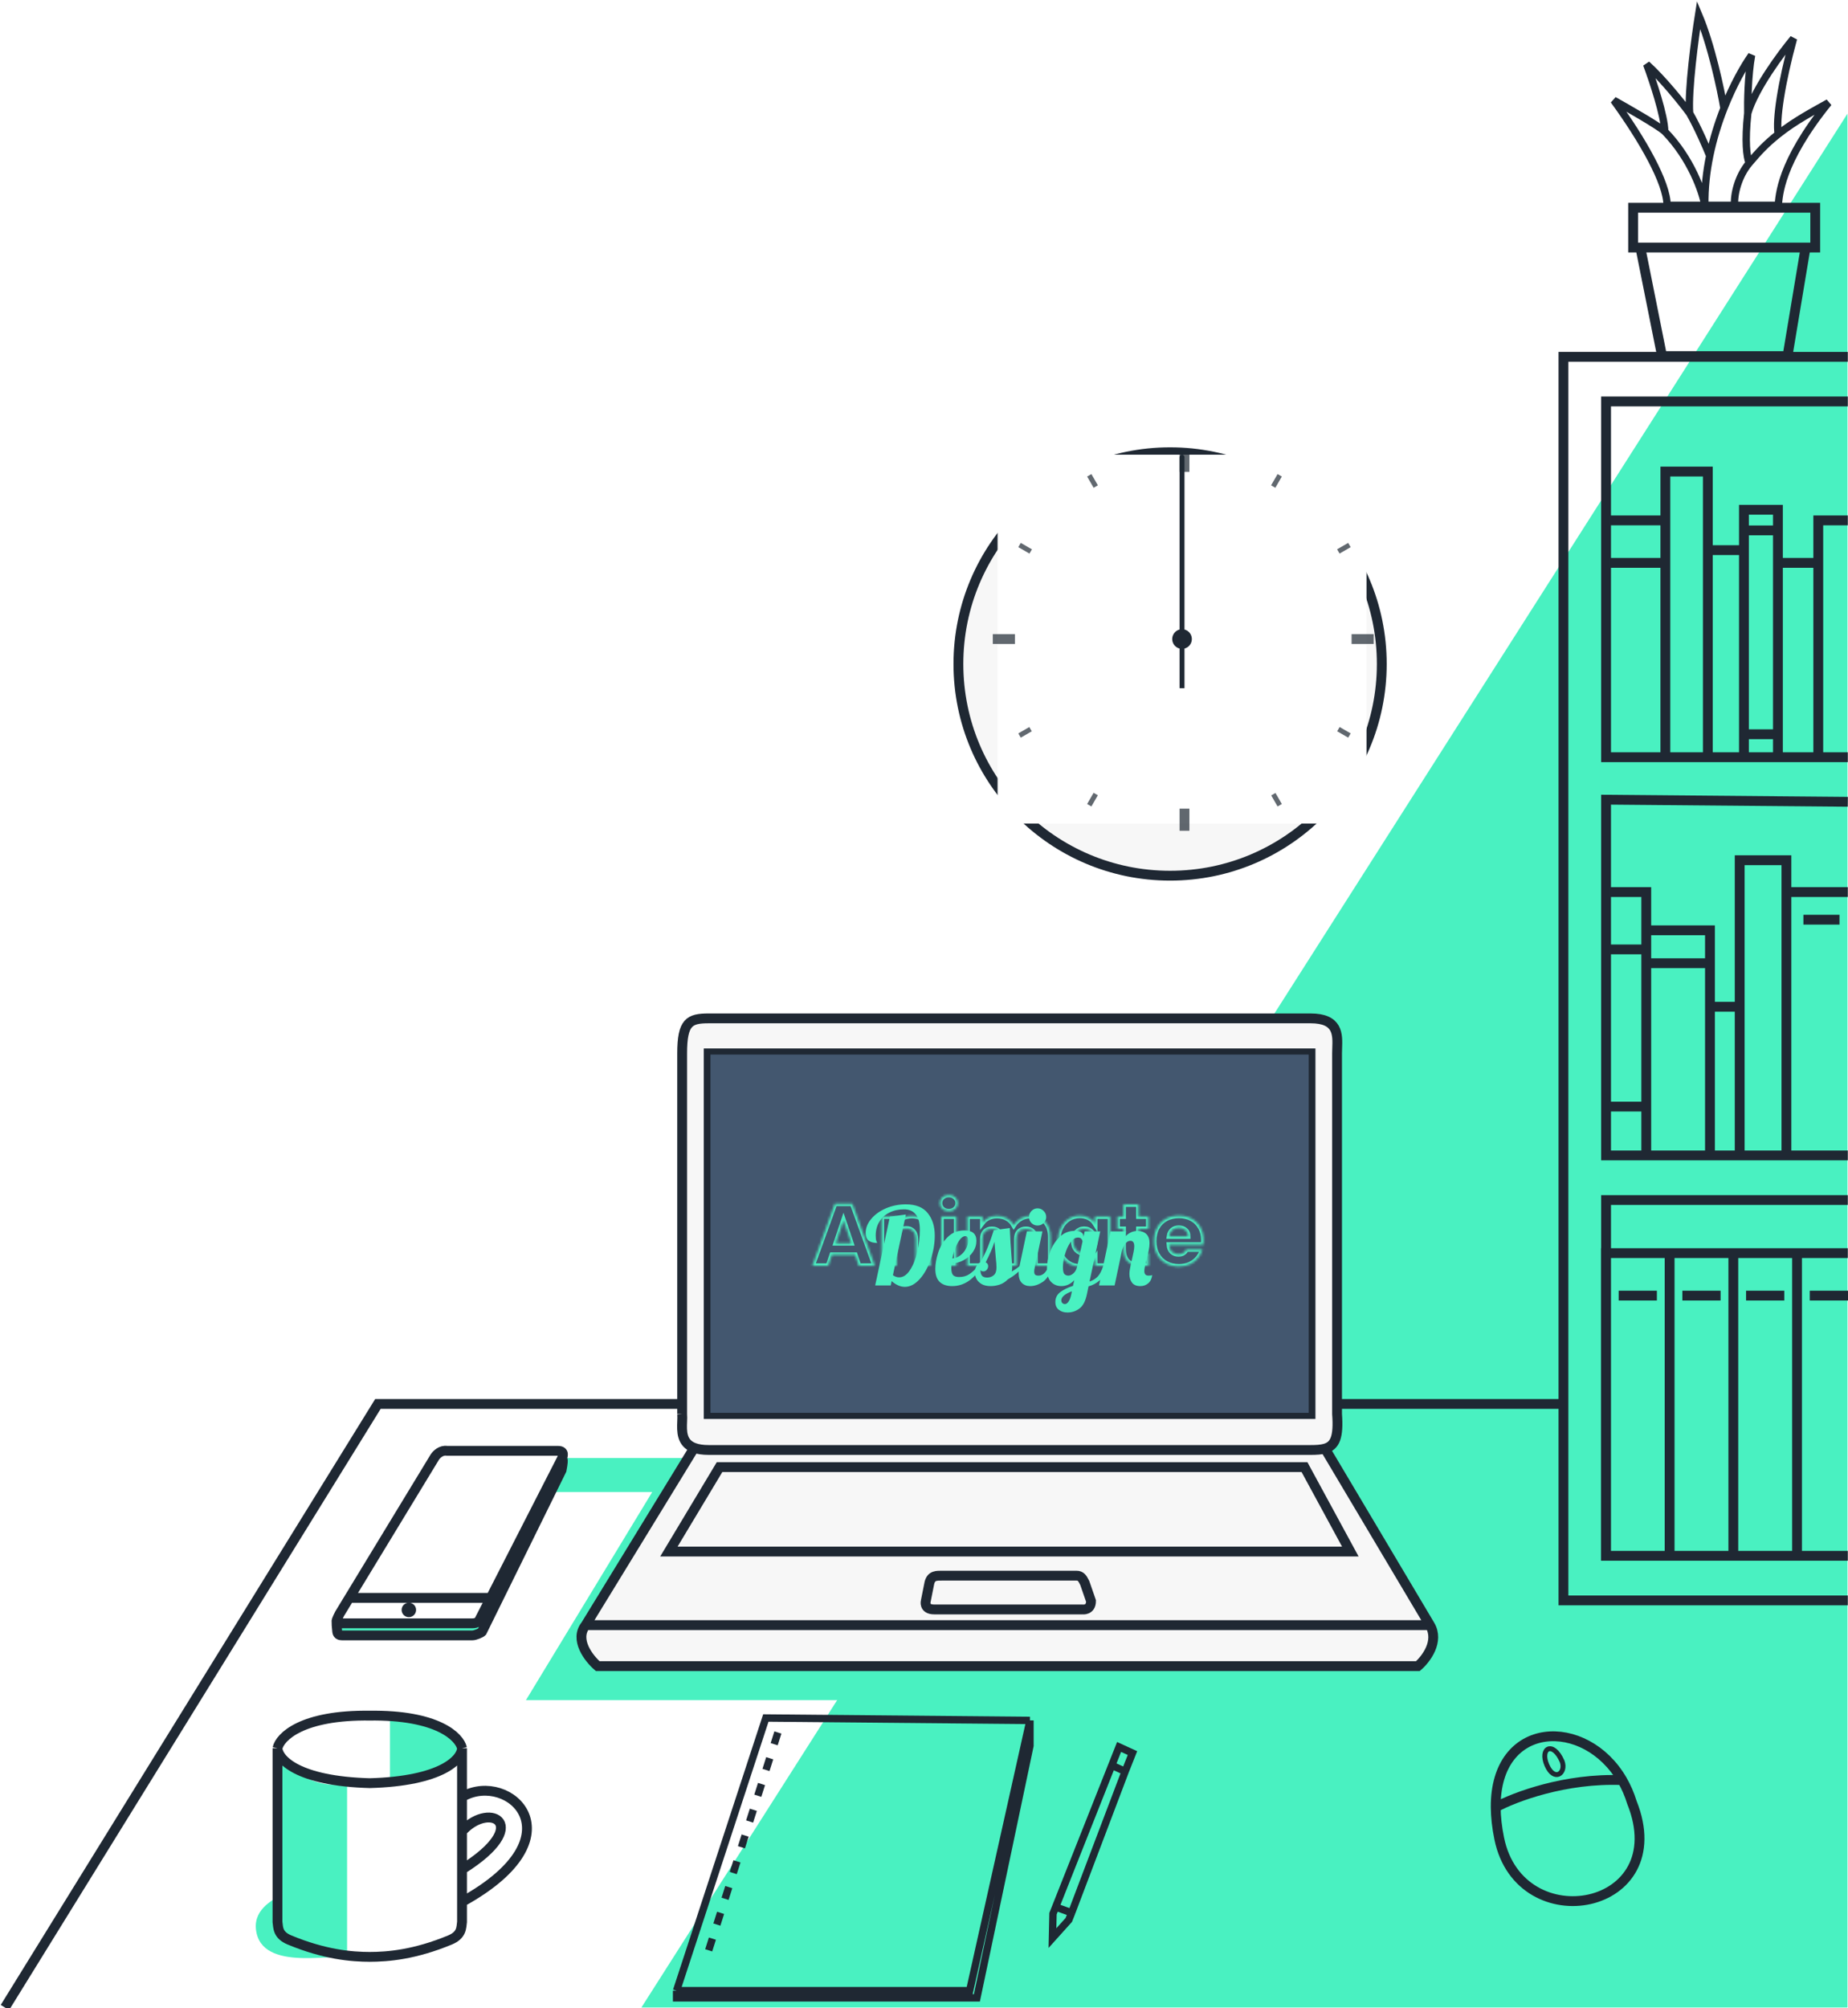 <svg width="752" height="817" viewBox="0 0 752 817" fill="none" xmlns="http://www.w3.org/2000/svg">
<g id="hero__objects">
<path id="objects__shadow-main" d="M751.785 816.777H261L751.785 46.244V816.777Z" fill="#49F1C1"/>
<path id="objects__desk" d="M2 816.777L153.786 571.204H277.474M544.971 571.204H636.089" stroke="#1F2833" stroke-width="4"/>
<path id="objects__bookshelf" d="M751.919 651.137H636.206V145.187H751.919M751.919 308.076H653.552V163.334H751.919M751.919 326.223L653.552 325.359V470.101H751.919M751.919 488.248H653.552V632.99H751.919M679.413 509.851H653.489V632.99H679.413V509.851ZM679.413 509.851H705.337M705.337 509.851V632.99H731.261V509.851M705.337 509.851H731.261M731.261 509.851H751.919M658.673 527.134H674.228M684.597 527.134H700.152M710.521 527.134H726.076M736.445 527.134H752M654.353 362.949H669.907V378.503M669.907 378.503H695.831V391.897M669.907 378.503V386.28M695.831 409.612V468.373M695.831 409.612H707.929M695.831 409.612V391.897M707.929 409.612V468.373M707.929 409.612V349.987H726.94V362.949M726.94 362.949V468.373M726.94 362.949H751.919M669.907 386.28H654.353M669.907 386.28V391.897M669.907 450.226V468.373M669.907 450.226H654.353M669.907 450.226V391.897M669.907 391.897H695.831M733.853 374.182H748.543M655.217 211.725H677.684M677.684 211.725V229.008M677.684 211.725V191.85H694.967V223.823M694.967 223.823V306.78M694.967 223.823H709.657M709.657 223.823V298.736M709.657 223.823V215.794M723.483 229.008H739.902M723.483 229.008V215.794M723.483 229.008V298.736M739.902 229.008V306.78M739.902 229.008V211.725H751.919M677.684 306.78V229.008M677.684 229.008H655.217M723.483 215.794V207.405H709.657V215.794M723.483 215.794H709.657M723.483 298.736V306.78M723.483 298.736H709.657M709.657 306.78V298.736" stroke="#1F2833" stroke-width="4"/>
<g id="objects__clock">
<g id="objects__circle" filter="url(#filter0_d)">
<circle cx="481.141" cy="260.141" r="88.141" fill="#F7F7F7"/>
<circle cx="481.141" cy="260.141" r="86.141" stroke="#1F2833" stroke-width="4"/>
</g>
<g id="hour" clip-path="url(#clip0)">
<rect width="80" height="80" transform="translate(441 220)" fill="white"/>
<path id="line" d="M479 222.5C479 221.119 480.119 220 481.5 220V220C482.881 220 484 221.119 484 222.5V260H479V222.5Z" fill="#1F2833"/>
</g>
<g id="minute" clip-path="url(#clip1)">
<rect width="150" height="150" transform="translate(406 185)" fill="white"/>
<path id="line_2" d="M479 187C479 185.895 479.895 185 481 185V185C482.105 185 483 185.895 483 187V260H479V187Z" fill="#1F2833"/>
</g>
<g id="sec">
<rect width="150" height="150" transform="translate(406 185)" fill="white"/>
<path id="line_3" d="M480 186C480 185.448 480.448 185 481 185V185C481.552 185 482 185.448 482 186V280H480V186Z" fill="#1F2833"/>
</g>
<circle id="middle-circle" cx="481" cy="260" r="4" fill="#1F2833"/>
<g id="dash">
<rect id="5" x="517.289" y="323.622" width="2" height="5.19" transform="rotate(-30 517.289 323.622)" fill="#1F2833" fill-opacity="0.7"/>
<rect id="11" x="442.384" y="193.883" width="2" height="5.282" transform="rotate(-30 442.384 193.883)" fill="#1F2833" fill-opacity="0.7"/>
<rect id="4" x="544.13" y="297.525" width="2" height="5.181" transform="rotate(-60 544.13 297.525)" fill="#1F2833" fill-opacity="0.7"/>
<rect id="10" x="414.383" y="222.616" width="2" height="5.24" transform="rotate(-60 414.383 222.616)" fill="#1F2833" fill-opacity="0.7"/>
<rect id="7" x="445.016" y="322.558" width="2" height="5.264" transform="rotate(30 445.016 322.558)" fill="#1F2833" fill-opacity="0.7"/>
<rect id="1" x="519.884" y="192.883" width="2" height="5.282" transform="rotate(30 519.884 192.883)" fill="#1F2833" fill-opacity="0.7"/>
<rect id="8" x="418.856" y="295.801" width="2" height="5.167" transform="rotate(60 418.856 295.801)" fill="#1F2833" fill-opacity="0.7"/>
<rect id="2" x="548.617" y="220.884" width="2" height="5.215" transform="rotate(60 548.617 220.884)" fill="#1F2833" fill-opacity="0.7"/>
<rect id="12" x="480" y="183" width="4" height="9" fill="#1F2833" fill-opacity="0.7"/>
<rect id="6" x="480" y="329" width="4" height="9" fill="#1F2833" fill-opacity="0.7"/>
<rect id="3" x="550" y="262" width="4" height="9" transform="rotate(-90 550 262)" fill="#1F2833" fill-opacity="0.7"/>
<rect id="9" x="404" y="262" width="4" height="9" transform="rotate(-90 404 262)" fill="#1F2833" fill-opacity="0.7"/>
</g>
</g>
<g id="objects__mouse">
<path id="mouse__main" d="M608.645 735.306C608.671 739.157 609.126 743.407 610.083 748.067C618.549 789.293 681.737 777.514 664.069 733.344C663.048 730.023 661.716 726.995 660.143 724.267M608.645 735.306C608.405 699.534 645.188 698.33 660.143 724.267M608.645 735.306C616.159 731.219 636.978 723.288 660.143 724.267" stroke="#1F2833" stroke-width="4"/>
<path id="mouse__wheel" d="M629.478 718.183C626.468 711.245 631.91 708.101 635.669 716.642C637.42 721.407 632.488 725.122 629.478 718.183Z" stroke="#1F2833" stroke-width="2"/>
</g>
<g id="objects__mug">
<g id="mug__shadow">
<path d="M158.683 724.155L158.683 699.883C164.45 698.498 182.118 699.883 187.003 710.683C190.958 719.427 161.676 725.854 158.683 724.155Z" fill="#49F1C1"/>
<path d="M141.241 797.147V726.288C132.069 726.288 127.178 726.288 113.725 716.783V771.223C110.885 773.297 102.232 777.168 104.44 786.657C108.216 802.886 139.391 793.614 141.241 797.147Z" fill="#49F1C1"/>
</g>
<path id="mug__main" d="M188.499 730.841C207.149 720.583 236.105 747.037 188.499 773.539M188.499 744.583C199.787 732.852 216.474 742.62 188.499 760.288M112.918 711.27V781.943C113.245 784.234 112.918 787.274 117.826 789.305C132.059 795.194 142.856 796.176 150.708 796.176M112.918 711.27C113.9 706.69 122.832 697.626 150.708 698.019M112.918 711.27C113.082 715.687 120.869 724.718 150.708 725.503M188.008 711.27V781.943C187.681 784.234 188.008 787.274 183.1 789.305C168.867 795.194 158.07 796.176 150.218 796.176M188.008 711.27C187.026 706.69 178.094 697.626 150.218 698.019M188.008 711.27C187.844 715.687 180.057 724.718 150.218 725.503" stroke="#1F2833" stroke-width="4"/>
</g>
<g id="laptop">
<path id="laptop__shadow" d="M230.706 593.208H281.175L238.323 661.198H581.872V691.719H369.107H214.02L265.398 607.062H223.835L230.706 593.208Z" fill="#49F1C1"/>
<g id="laptop__main">
<path fill-rule="evenodd" clip-rule="evenodd" d="M544.084 575.311V428.566C544.084 427.889 544.11 427.179 544.137 426.453C544.341 420.868 544.58 414.333 533.287 414.333H288.385C280.533 414.333 277.588 415.805 277.588 428.566V575.311C277.677 576.204 277.636 577.257 277.593 578.382C277.44 582.319 277.254 587.135 282.496 589.07L238.325 661.198H581.874L539.176 589.375C543.214 588.221 544.789 584.832 544.084 575.311Z" fill="#F7F7F7"/>
<path d="M581.874 661.198H238.325C233.613 667.087 239.634 674.776 243.233 677.885H576.967C580.238 675.074 585.801 667.802 581.874 661.198Z" fill="#F7F7F7"/>
<path d="M277.588 575.311C277.588 532.285 277.588 428.566 277.588 428.566M277.588 575.311V428.566M277.588 575.311C277.677 576.204 277.636 577.257 277.593 578.382C277.44 582.319 277.254 587.135 282.496 589.07M277.588 428.566C277.588 415.805 280.533 414.333 288.385 414.333H533.287C544.58 414.333 544.341 420.868 544.137 426.453C544.11 427.179 544.084 427.889 544.084 428.566V575.311C544.789 584.832 543.214 588.221 539.176 589.375M238.325 661.198L282.496 589.07M238.325 661.198H581.874M238.325 661.198C233.613 667.087 239.634 674.776 243.233 677.885H576.967C580.238 675.074 585.801 667.802 581.874 661.198M282.496 589.07C283.981 589.619 285.903 589.936 288.385 589.936C300.164 589.936 456.561 589.936 533.287 589.936C535.635 589.936 537.594 589.827 539.176 589.375M581.874 661.198L539.176 589.375M292.802 596.905H530.833L549.483 631.26H272.189L292.802 596.905ZM383.597 641.076C381.143 641.076 378.984 640.879 378.199 644.02L376.726 651.382C376.726 651.382 375.745 654.818 380.162 654.818C384.088 654.818 422.042 654.818 440.528 654.818C440.528 654.818 443.964 655.308 443.964 651.382L441.412 644.02C440.43 642.057 439.792 641.076 438.074 641.076C434.148 641.076 400.12 641.076 383.597 641.076ZM288.385 428.566H533.287V575.311H288.385V428.566Z" stroke="#1F2833" stroke-width="4"/>
</g>
<g id="laptop__monitor">
<path id="laptop__monitor-bg" d="M532.539 429.057H289.109V574.82H532.539V429.057Z" fill="#43576F"/>
<g id="laptop__text-animate">
<mask id="path-30-inside-1" fill="white">
<path d="M347.964 510.536H338.532L337.02 515H330.576L339.72 489.728H346.848L355.992 515H349.476L347.964 510.536ZM346.38 505.784L343.248 496.532L340.152 505.784H346.38Z"/>
<path d="M371.015 494.696C373.367 494.696 375.239 495.464 376.631 497C378.047 498.512 378.755 500.6 378.755 503.264V515H372.635V504.092C372.635 502.748 372.287 501.704 371.591 500.96C370.895 500.216 369.959 499.844 368.783 499.844C367.607 499.844 366.671 500.216 365.975 500.96C365.279 501.704 364.931 502.748 364.931 504.092V515H358.775V494.912H364.931V497.576C365.555 496.688 366.395 495.992 367.451 495.488C368.507 494.96 369.695 494.696 371.015 494.696Z"/>
<path d="M386.129 492.824C385.049 492.824 384.161 492.512 383.465 491.888C382.793 491.24 382.457 490.448 382.457 489.512C382.457 488.552 382.793 487.76 383.465 487.136C384.161 486.488 385.049 486.164 386.129 486.164C387.185 486.164 388.049 486.488 388.721 487.136C389.417 487.76 389.765 488.552 389.765 489.512C389.765 490.448 389.417 491.24 388.721 491.888C388.049 492.512 387.185 492.824 386.129 492.824ZM389.189 494.912V515H383.033V494.912H389.189Z"/>
<path d="M419.282 494.696C421.778 494.696 423.758 495.452 425.222 496.964C426.71 498.476 427.454 500.576 427.454 503.264V515H421.334V504.092C421.334 502.796 420.986 501.8 420.29 501.104C419.618 500.384 418.682 500.024 417.482 500.024C416.282 500.024 415.334 500.384 414.638 501.104C413.966 501.8 413.63 502.796 413.63 504.092V515H407.51V504.092C407.51 502.796 407.162 501.8 406.466 501.104C405.794 500.384 404.858 500.024 403.658 500.024C402.458 500.024 401.51 500.384 400.814 501.104C400.142 501.8 399.806 502.796 399.806 504.092V515H393.65V494.912H399.806V497.432C400.43 496.592 401.246 495.932 402.254 495.452C403.262 494.948 404.402 494.696 405.674 494.696C407.186 494.696 408.53 495.02 409.706 495.668C410.906 496.316 411.842 497.24 412.514 498.44C413.21 497.336 414.158 496.436 415.358 495.74C416.558 495.044 417.866 494.696 419.282 494.696Z"/>
<path d="M430.536 504.92C430.536 502.856 430.92 501.044 431.688 499.484C432.48 497.924 433.548 496.724 434.892 495.884C436.236 495.044 437.736 494.624 439.392 494.624C440.808 494.624 442.044 494.912 443.1 495.488C444.18 496.064 445.008 496.82 445.584 497.756V494.912H451.74V515H445.584V512.156C444.984 513.092 444.144 513.848 443.064 514.424C442.008 515 440.772 515.288 439.356 515.288C437.724 515.288 436.236 514.868 434.892 514.028C433.548 513.164 432.48 511.952 431.688 510.392C430.92 508.808 430.536 506.984 430.536 504.92ZM445.584 504.956C445.584 503.42 445.152 502.208 444.288 501.32C443.448 500.432 442.416 499.988 441.192 499.988C439.968 499.988 438.924 500.432 438.06 501.32C437.22 502.184 436.8 503.384 436.8 504.92C436.8 506.456 437.22 507.68 438.06 508.592C438.924 509.48 439.968 509.924 441.192 509.924C442.416 509.924 443.448 509.48 444.288 508.592C445.152 507.704 445.584 506.492 445.584 504.956Z"/>
<path d="M467.389 509.78V515H464.257C462.025 515 460.285 514.46 459.037 513.38C457.789 512.276 457.165 510.488 457.165 508.016V500.024H454.717V494.912H457.165V490.016H463.321V494.912H467.353V500.024H463.321V508.088C463.321 508.688 463.465 509.12 463.753 509.384C464.041 509.648 464.521 509.78 465.193 509.78H467.389Z"/>
<path d="M489.754 504.632C489.754 505.208 489.718 505.808 489.646 506.432H475.714C475.81 507.68 476.206 508.64 476.902 509.312C477.622 509.96 478.498 510.284 479.53 510.284C481.066 510.284 482.134 509.636 482.734 508.34H489.286C488.95 509.66 488.338 510.848 487.45 511.904C486.586 512.96 485.494 513.788 484.174 514.388C482.854 514.988 481.378 515.288 479.746 515.288C477.778 515.288 476.026 514.868 474.49 514.028C472.954 513.188 471.754 511.988 470.89 510.428C470.026 508.868 469.594 507.044 469.594 504.956C469.594 502.868 470.014 501.044 470.854 499.484C471.718 497.924 472.918 496.724 474.454 495.884C475.99 495.044 477.754 494.624 479.746 494.624C481.69 494.624 483.418 495.032 484.93 495.848C486.442 496.664 487.618 497.828 488.458 499.34C489.322 500.852 489.754 502.616 489.754 504.632ZM483.454 503.012C483.454 501.956 483.094 501.116 482.374 500.492C481.654 499.868 480.754 499.556 479.674 499.556C478.642 499.556 477.766 499.856 477.046 500.456C476.35 501.056 475.918 501.908 475.75 503.012H483.454Z"/>
</mask>
<path d="M347.964 510.536H338.532L337.02 515H330.576L339.72 489.728H346.848L355.992 515H349.476L347.964 510.536ZM346.38 505.784L343.248 496.532L340.152 505.784H346.38Z" stroke="#49F1C1" stroke-width="2" mask="url(#path-30-inside-1)"/>
<path d="M371.015 494.696C373.367 494.696 375.239 495.464 376.631 497C378.047 498.512 378.755 500.6 378.755 503.264V515H372.635V504.092C372.635 502.748 372.287 501.704 371.591 500.96C370.895 500.216 369.959 499.844 368.783 499.844C367.607 499.844 366.671 500.216 365.975 500.96C365.279 501.704 364.931 502.748 364.931 504.092V515H358.775V494.912H364.931V497.576C365.555 496.688 366.395 495.992 367.451 495.488C368.507 494.96 369.695 494.696 371.015 494.696Z" stroke="#49F1C1" stroke-width="2" mask="url(#path-30-inside-1)"/>
<path d="M386.129 492.824C385.049 492.824 384.161 492.512 383.465 491.888C382.793 491.24 382.457 490.448 382.457 489.512C382.457 488.552 382.793 487.76 383.465 487.136C384.161 486.488 385.049 486.164 386.129 486.164C387.185 486.164 388.049 486.488 388.721 487.136C389.417 487.76 389.765 488.552 389.765 489.512C389.765 490.448 389.417 491.24 388.721 491.888C388.049 492.512 387.185 492.824 386.129 492.824ZM389.189 494.912V515H383.033V494.912H389.189Z" stroke="#49F1C1" stroke-width="2" mask="url(#path-30-inside-1)"/>
<path d="M419.282 494.696C421.778 494.696 423.758 495.452 425.222 496.964C426.71 498.476 427.454 500.576 427.454 503.264V515H421.334V504.092C421.334 502.796 420.986 501.8 420.29 501.104C419.618 500.384 418.682 500.024 417.482 500.024C416.282 500.024 415.334 500.384 414.638 501.104C413.966 501.8 413.63 502.796 413.63 504.092V515H407.51V504.092C407.51 502.796 407.162 501.8 406.466 501.104C405.794 500.384 404.858 500.024 403.658 500.024C402.458 500.024 401.51 500.384 400.814 501.104C400.142 501.8 399.806 502.796 399.806 504.092V515H393.65V494.912H399.806V497.432C400.43 496.592 401.246 495.932 402.254 495.452C403.262 494.948 404.402 494.696 405.674 494.696C407.186 494.696 408.53 495.02 409.706 495.668C410.906 496.316 411.842 497.24 412.514 498.44C413.21 497.336 414.158 496.436 415.358 495.74C416.558 495.044 417.866 494.696 419.282 494.696Z" stroke="#49F1C1" stroke-width="2" mask="url(#path-30-inside-1)"/>
<path d="M430.536 504.92C430.536 502.856 430.92 501.044 431.688 499.484C432.48 497.924 433.548 496.724 434.892 495.884C436.236 495.044 437.736 494.624 439.392 494.624C440.808 494.624 442.044 494.912 443.1 495.488C444.18 496.064 445.008 496.82 445.584 497.756V494.912H451.74V515H445.584V512.156C444.984 513.092 444.144 513.848 443.064 514.424C442.008 515 440.772 515.288 439.356 515.288C437.724 515.288 436.236 514.868 434.892 514.028C433.548 513.164 432.48 511.952 431.688 510.392C430.92 508.808 430.536 506.984 430.536 504.92ZM445.584 504.956C445.584 503.42 445.152 502.208 444.288 501.32C443.448 500.432 442.416 499.988 441.192 499.988C439.968 499.988 438.924 500.432 438.06 501.32C437.22 502.184 436.8 503.384 436.8 504.92C436.8 506.456 437.22 507.68 438.06 508.592C438.924 509.48 439.968 509.924 441.192 509.924C442.416 509.924 443.448 509.48 444.288 508.592C445.152 507.704 445.584 506.492 445.584 504.956Z" stroke="#49F1C1" stroke-width="2" mask="url(#path-30-inside-1)"/>
<path d="M467.389 509.78V515H464.257C462.025 515 460.285 514.46 459.037 513.38C457.789 512.276 457.165 510.488 457.165 508.016V500.024H454.717V494.912H457.165V490.016H463.321V494.912H467.353V500.024H463.321V508.088C463.321 508.688 463.465 509.12 463.753 509.384C464.041 509.648 464.521 509.78 465.193 509.78H467.389Z" stroke="#49F1C1" stroke-width="2" mask="url(#path-30-inside-1)"/>
<path d="M489.754 504.632C489.754 505.208 489.718 505.808 489.646 506.432H475.714C475.81 507.68 476.206 508.64 476.902 509.312C477.622 509.96 478.498 510.284 479.53 510.284C481.066 510.284 482.134 509.636 482.734 508.34H489.286C488.95 509.66 488.338 510.848 487.45 511.904C486.586 512.96 485.494 513.788 484.174 514.388C482.854 514.988 481.378 515.288 479.746 515.288C477.778 515.288 476.026 514.868 474.49 514.028C472.954 513.188 471.754 511.988 470.89 510.428C470.026 508.868 469.594 507.044 469.594 504.956C469.594 502.868 470.014 501.044 470.854 499.484C471.718 497.924 472.918 496.724 474.454 495.884C475.99 495.044 477.754 494.624 479.746 494.624C481.69 494.624 483.418 495.032 484.93 495.848C486.442 496.664 487.618 497.828 488.458 499.34C489.322 500.852 489.754 502.616 489.754 504.632ZM483.454 503.012C483.454 501.956 483.094 501.116 482.374 500.492C481.654 499.868 480.754 499.556 479.674 499.556C478.642 499.556 477.766 499.856 477.046 500.456C476.35 501.056 475.918 501.908 475.75 503.012H483.454Z" stroke="#49F1C1" stroke-width="2" mask="url(#path-30-inside-1)"/>
</g>
<g id="laptop__text-design" filter="url(#filter1_d)">
<path d="M368.192 519.572C366.432 519.572 364.643 518.795 362.824 517.24L362.472 519H356.136L362.12 491.016L368.632 490.136L363.352 514.82C364.173 515.407 365.009 515.7 365.86 515.7C367.532 515.7 368.999 514.732 370.26 512.796C371.551 510.86 372.548 508.396 373.252 505.404C373.956 502.412 374.308 499.391 374.308 496.34C374.308 493.465 373.736 491.368 372.592 490.048C371.477 488.699 369.908 488.024 367.884 488.024C365.684 488.024 363.704 488.464 361.944 489.344C360.213 490.195 358.849 491.427 357.852 493.04C356.855 494.653 356.356 496.545 356.356 498.716C356.356 499.801 356.459 500.564 356.664 501.004C356.869 501.415 356.972 501.649 356.972 501.708C355.447 501.708 354.273 501.385 353.452 500.74C352.66 500.095 352.264 499.053 352.264 497.616C352.264 495.621 353.012 493.729 354.508 491.94C356.004 490.151 357.999 488.713 360.492 487.628C363.015 486.543 365.728 486 368.632 486C372.651 486 375.613 487.188 377.52 489.564C379.427 491.94 380.38 494.976 380.38 498.672C380.38 502.016 379.808 505.316 378.664 508.572C377.549 511.799 376.053 514.439 374.176 516.492C372.299 518.545 370.304 519.572 368.192 519.572ZM387.468 519.264C385.297 519.264 383.61 518.707 382.408 517.592C381.205 516.448 380.604 514.673 380.604 512.268C380.604 510.244 381 508.015 381.792 505.58C382.584 503.145 383.874 501.048 385.664 499.288C387.453 497.499 389.726 496.604 392.484 496.604C395.71 496.604 397.324 498.012 397.324 500.828C397.324 502.471 396.854 503.981 395.916 505.36C394.977 506.739 393.73 507.853 392.176 508.704C390.621 509.525 388.964 509.995 387.204 510.112C387.145 510.992 387.116 511.579 387.116 511.872C387.116 513.309 387.365 514.292 387.864 514.82C388.362 515.319 389.169 515.568 390.284 515.568C391.868 515.568 393.217 515.201 394.332 514.468C395.476 513.735 396.722 512.62 398.072 511.124H399.568C396.312 516.551 392.278 519.264 387.468 519.264ZM387.556 508C388.641 507.941 389.668 507.56 390.636 506.856C391.633 506.152 392.425 505.257 393.012 504.172C393.628 503.087 393.936 501.943 393.936 500.74C393.936 499.537 393.569 498.936 392.836 498.936C391.78 498.936 390.738 499.86 389.712 501.708C388.714 503.556 387.996 505.653 387.556 508ZM403.079 519.264C401.671 519.264 400.482 519 399.514 518.472C398.546 517.915 397.828 517.211 397.358 516.36C396.889 515.48 396.654 514.571 396.654 513.632C396.654 512.664 396.889 511.828 397.358 511.124C397.798 510.391 398.341 509.863 398.987 509.54C400.131 507.487 401.128 505.419 401.979 503.336C402.829 501.224 403.636 498.951 404.399 496.516L410.911 495.636C411.057 499.391 411.307 503.453 411.659 507.824C411.805 509.584 411.879 510.86 411.879 511.652C411.879 512.327 411.82 512.884 411.703 513.324C413.081 512.532 414.137 511.799 414.871 511.124H416.719C414.841 513.295 412.597 515.128 409.987 516.624C409.136 517.533 408.08 518.208 406.819 518.648C405.587 519.059 404.34 519.264 403.079 519.264ZM401.671 515.788C402.756 515.788 403.665 515.465 404.399 514.82C405.132 514.175 405.499 513.133 405.499 511.696C405.499 510.816 405.411 509.584 405.235 508C404.941 504.656 404.751 502.412 404.663 501.268C403.959 503.585 402.771 506.357 401.099 509.584C401.773 509.936 402.111 510.449 402.111 511.124C402.111 511.681 401.92 512.18 401.539 512.62C401.187 513.06 400.732 513.28 400.175 513.28C399.559 513.28 399.163 513.089 398.987 512.708C398.987 513.764 399.192 514.541 399.603 515.04C400.043 515.539 400.732 515.788 401.671 515.788ZM422.211 494.624C421.243 494.624 420.422 494.287 419.747 493.612C419.073 492.937 418.735 492.116 418.735 491.148C418.735 490.18 419.073 489.359 419.747 488.684C420.422 487.98 421.243 487.628 422.211 487.628C423.179 487.628 424.001 487.98 424.675 488.684C425.379 489.359 425.731 490.18 425.731 491.148C425.731 492.116 425.379 492.937 424.675 493.612C424.001 494.287 423.179 494.624 422.211 494.624ZM419.219 519.264C417.811 519.264 416.667 518.824 415.787 517.944C414.937 517.064 414.511 515.744 414.511 513.984C414.511 513.251 414.629 512.297 414.863 511.124L417.855 497H424.191L421.023 511.96C420.906 512.4 420.847 512.869 420.847 513.368C420.847 513.955 420.979 514.38 421.243 514.644C421.537 514.879 422.006 514.996 422.651 514.996C423.502 514.996 424.294 514.644 425.027 513.94C425.761 513.207 426.289 512.268 426.611 511.124H428.459C427.374 514.292 425.981 516.448 424.279 517.592C422.578 518.707 420.891 519.264 419.219 519.264ZM434.382 530C432.974 530 431.8 529.633 430.862 528.9C429.923 528.167 429.454 527.111 429.454 525.732C429.454 524.06 430.128 522.711 431.478 521.684C432.827 520.687 434.543 519.851 436.626 519.176L437.154 516.844C435.658 518.457 433.898 519.264 431.874 519.264C430.202 519.264 428.808 518.692 427.694 517.548C426.579 516.404 426.022 514.615 426.022 512.18C426.022 510.009 426.447 507.736 427.298 505.36C428.178 502.955 429.468 500.931 431.17 499.288C432.9 497.616 434.954 496.78 437.33 496.78C438.532 496.78 439.427 496.985 440.014 497.396C440.6 497.807 440.894 498.349 440.894 499.024V499.288L441.378 497H447.714L443.358 517.416C444.766 516.947 445.895 516.243 446.746 515.304C447.596 514.365 448.315 512.972 448.902 511.124H450.75C449.958 513.735 448.887 515.656 447.538 516.888C446.188 518.091 444.663 518.912 442.962 519.352L442.302 522.52C441.715 525.365 440.703 527.316 439.266 528.372C437.828 529.457 436.2 530 434.382 530ZM434.734 514.996C435.408 514.996 436.098 514.688 436.802 514.072C437.506 513.456 437.99 512.62 438.254 511.564L440.498 501.136C440.498 500.784 440.351 500.432 440.058 500.08C439.764 499.699 439.31 499.508 438.694 499.508C437.52 499.508 436.464 500.197 435.526 501.576C434.587 502.925 433.854 504.568 433.326 506.504C432.798 508.411 432.534 510.097 432.534 511.564C432.534 513.031 432.739 513.969 433.15 514.38C433.59 514.791 434.118 514.996 434.734 514.996ZM433.37 526.568C433.868 526.568 434.352 526.231 434.822 525.556C435.291 524.881 435.658 523.913 435.922 522.652L436.186 521.376C433.311 522.432 431.874 523.679 431.874 525.116C431.874 525.497 432.006 525.835 432.27 526.128C432.534 526.421 432.9 526.568 433.37 526.568ZM464.031 519.264C462.476 519.264 461.347 518.795 460.643 517.856C459.939 516.917 459.587 515.729 459.587 514.292C459.587 513.676 459.66 512.987 459.807 512.224C459.953 511.432 460.1 510.669 460.247 509.936C460.423 509.203 460.54 508.733 460.599 508.528C460.833 507.501 461.053 506.489 461.259 505.492C461.464 504.495 461.567 503.688 461.567 503.072C461.567 501.576 461.039 500.828 459.983 500.828C459.22 500.828 458.545 501.209 457.959 501.972C457.372 502.705 456.903 503.673 456.551 504.876L453.559 519H447.223L451.887 497H458.223L457.739 499.288C459.205 497.645 460.921 496.824 462.887 496.824C464.383 496.824 465.571 497.235 466.451 498.056C467.331 498.877 467.771 500.124 467.771 501.796C467.771 502.647 467.668 503.6 467.463 504.656C467.257 505.683 466.964 506.944 466.583 508.44C466.348 509.349 466.128 510.244 465.923 511.124C465.747 511.975 465.659 512.649 465.659 513.148C465.659 513.735 465.791 514.189 466.055 514.512C466.319 514.835 466.773 514.996 467.419 514.996C468.123 514.996 468.607 514.908 468.871 514.732C468.695 516.228 468.152 517.357 467.243 518.12C466.363 518.883 465.292 519.264 464.031 519.264Z" fill="#49F1C1"/>
</g>
</g>
</g>
<g id="objects__cp">
<g id="cp__main">
<path d="M195.149 658.994C194.985 659.485 194.167 660.466 192.204 660.466H140.181C138.107 660.466 137.128 660.466 136.955 659.888C136.927 660.512 136.981 661.694 137.236 663.902C137.379 665.135 138.382 665.374 139.199 665.374H192.204C193.383 665.374 195.64 664.392 196.13 663.902L228.522 598.136C229.685 592.247 228.522 593.719 228.522 593.719L199.693 650.106L195.149 658.994Z" fill="#49F1C1"/>
<path d="M228.522 593.719C229.013 592.738 229.994 590.284 227.05 590.284H181.898C179.542 589.891 177.644 591.756 176.99 592.738L142.127 650.106M228.522 593.719C228.522 593.719 229.685 592.247 228.522 598.136L196.13 663.902C195.64 664.392 193.383 665.374 192.204 665.374M228.522 593.719L199.693 650.106M192.204 660.466C194.167 660.466 194.985 659.485 195.149 658.994L199.693 650.106M192.204 660.466C190.241 660.466 156.704 660.466 140.181 660.466M192.204 660.466H140.181M140.181 660.466C138.107 660.466 137.128 660.466 136.955 659.888M192.204 665.374C191.025 665.374 156.049 665.374 139.199 665.374M192.204 665.374H139.199M139.199 665.374C138.382 665.374 137.379 665.135 137.236 663.902C136.981 661.694 136.927 660.512 136.955 659.888M137.075 658.994C137.274 658.424 137.67 657.635 138.218 656.54L142.127 650.106M137.075 658.994C137.445 659.774 137.014 658.555 136.955 659.888M137.075 658.994C136.936 659.388 136.892 659.677 136.955 659.888M142.127 650.106H199.693" stroke="#1F2833" stroke-width="4"/>
</g>
<circle id="cp__button" cx="166.373" cy="655.014" r="2.945" fill="#1F2833"/>
</g>
<g id="objects__plant">
<path id="plant__pot" d="M734.742 100.722L727.38 144.892H676.338L667.504 100.722M734.742 100.722H667.504M734.742 100.722H738.668V84.526H664.56V100.722H667.504" stroke="#1F2833" stroke-width="4"/>
<path id="plant__leaf" d="M705.863 83.544H723.619C723.995 79.851 724.225 66.331 744.067 41.789C738.33 45.042 730.658 48.97 723.619 54.588M705.863 83.544C705.486 79.204 707.312 71.634 711.778 66.367M705.863 83.544H693.744M723.619 54.588C722.586 48.84 724.859 33.836 729.819 15.658C724.84 21.622 714.149 36.052 711.218 46.05M723.619 54.588C718.395 58.756 715.553 61.914 711.778 66.367M711.218 46.05C709.985 57.639 710.75 63.621 711.778 66.367M711.218 46.05C711.118 41.6 711.287 30.655 712.759 22.475C709.736 26.729 705.336 34.394 701.529 44.062M693.744 83.544H678.379C678.379 74.455 668.486 57.042 656.707 40.808C662.344 43.989 674.485 50.879 677.398 53.435M693.744 83.544C693.628 76.625 694.403 69.821 695.73 63.377M693.744 83.544C692.805 78.147 688.22 64.57 677.398 53.435M701.529 44.062C700.249 36.487 696.394 18.271 691.208 6C689.705 15.468 686.867 36.734 687.544 46.05M701.529 44.062C699.239 49.877 697.163 56.418 695.73 63.377M687.544 46.05C690.926 51.958 694.41 60.063 695.73 63.377M687.544 46.05C684.538 41.979 676.834 32.303 670.07 26.167C672.513 32.7 677.398 47.3 677.398 53.435" stroke="#1F2833" stroke-width="3"/>
</g>
<g id="objects__notebook">
<path id="notebook__main" d="M419.118 699.97L311.636 698.988L275.318 809.906M419.118 699.97L394.579 809.906H275.318M419.118 699.97V710.276L397.524 812.85H275.318V809.906" stroke="#1F2833" stroke-width="3"/>
<path id="notebook__string" d="M316.544 704.878L286.606 799.108" stroke="#1F2833" stroke-width="3" stroke-dasharray="5 6"/>
</g>
<path id="objects__ballpen" d="M452.422 718.237L455.384 710.767L460.831 713.252L457.869 720.722M452.422 718.237L457.869 720.722M452.422 718.237L429.568 775.883M457.869 720.722L436.074 778.228M429.568 775.883L428.492 778.596L428.27 788.535L434.919 781.144L436.074 778.228M429.568 775.883L436.074 778.228" stroke="#1F2833" stroke-width="3"/>
</g>
<defs>
<filter id="filter0_d" x="389" y="172" width="180.283" height="185.283" filterUnits="userSpaceOnUse" color-interpolation-filters="sRGB">
<feFlood flood-opacity="0" result="BackgroundImageFix"/>
<feColorMatrix in="SourceAlpha" type="matrix" values="0 0 0 0 0 0 0 0 0 0 0 0 0 0 0 0 0 0 127 0" result="hardAlpha"/>
<feMorphology radius="1" operator="erode" in="SourceAlpha" result="effect1_dropShadow"/>
<feOffset dx="-5" dy="10"/>
<feColorMatrix type="matrix" values="0 0 0 0 0.286 0 0 0 0 0.945 0 0 0 0 0.757 0 0 0 1 0"/>
<feBlend mode="normal" in2="BackgroundImageFix" result="effect1_dropShadow"/>
<feBlend mode="normal" in="SourceGraphic" in2="effect1_dropShadow" result="shape"/>
</filter>
<filter id="filter1_d" x="348.264" y="486" width="124.607" height="52" filterUnits="userSpaceOnUse" color-interpolation-filters="sRGB">
<feFlood flood-opacity="0" result="BackgroundImageFix"/>
<feColorMatrix in="SourceAlpha" type="matrix" values="0 0 0 0 0 0 0 0 0 0 0 0 0 0 0 0 0 0 127 0" result="hardAlpha"/>
<feOffset dy="4"/>
<feGaussianBlur stdDeviation="2"/>
<feComposite in2="hardAlpha" operator="out"/>
<feColorMatrix type="matrix" values="0 0 0 0 1 0 0 0 0 0.302 0 0 0 0 0.353 0 0 0 1 0"/>
<feBlend mode="normal" in2="BackgroundImageFix" result="effect1_dropShadow"/>
<feBlend mode="normal" in="SourceGraphic" in2="effect1_dropShadow" result="shape"/>
</filter>
<clipPath id="clip0">
<rect width="80" height="80" fill="white" transform="translate(441 220)"/>
</clipPath>
<clipPath id="clip1">
<rect width="150" height="150" fill="white" transform="translate(406 185)"/>
</clipPath>
</defs>
</svg>
